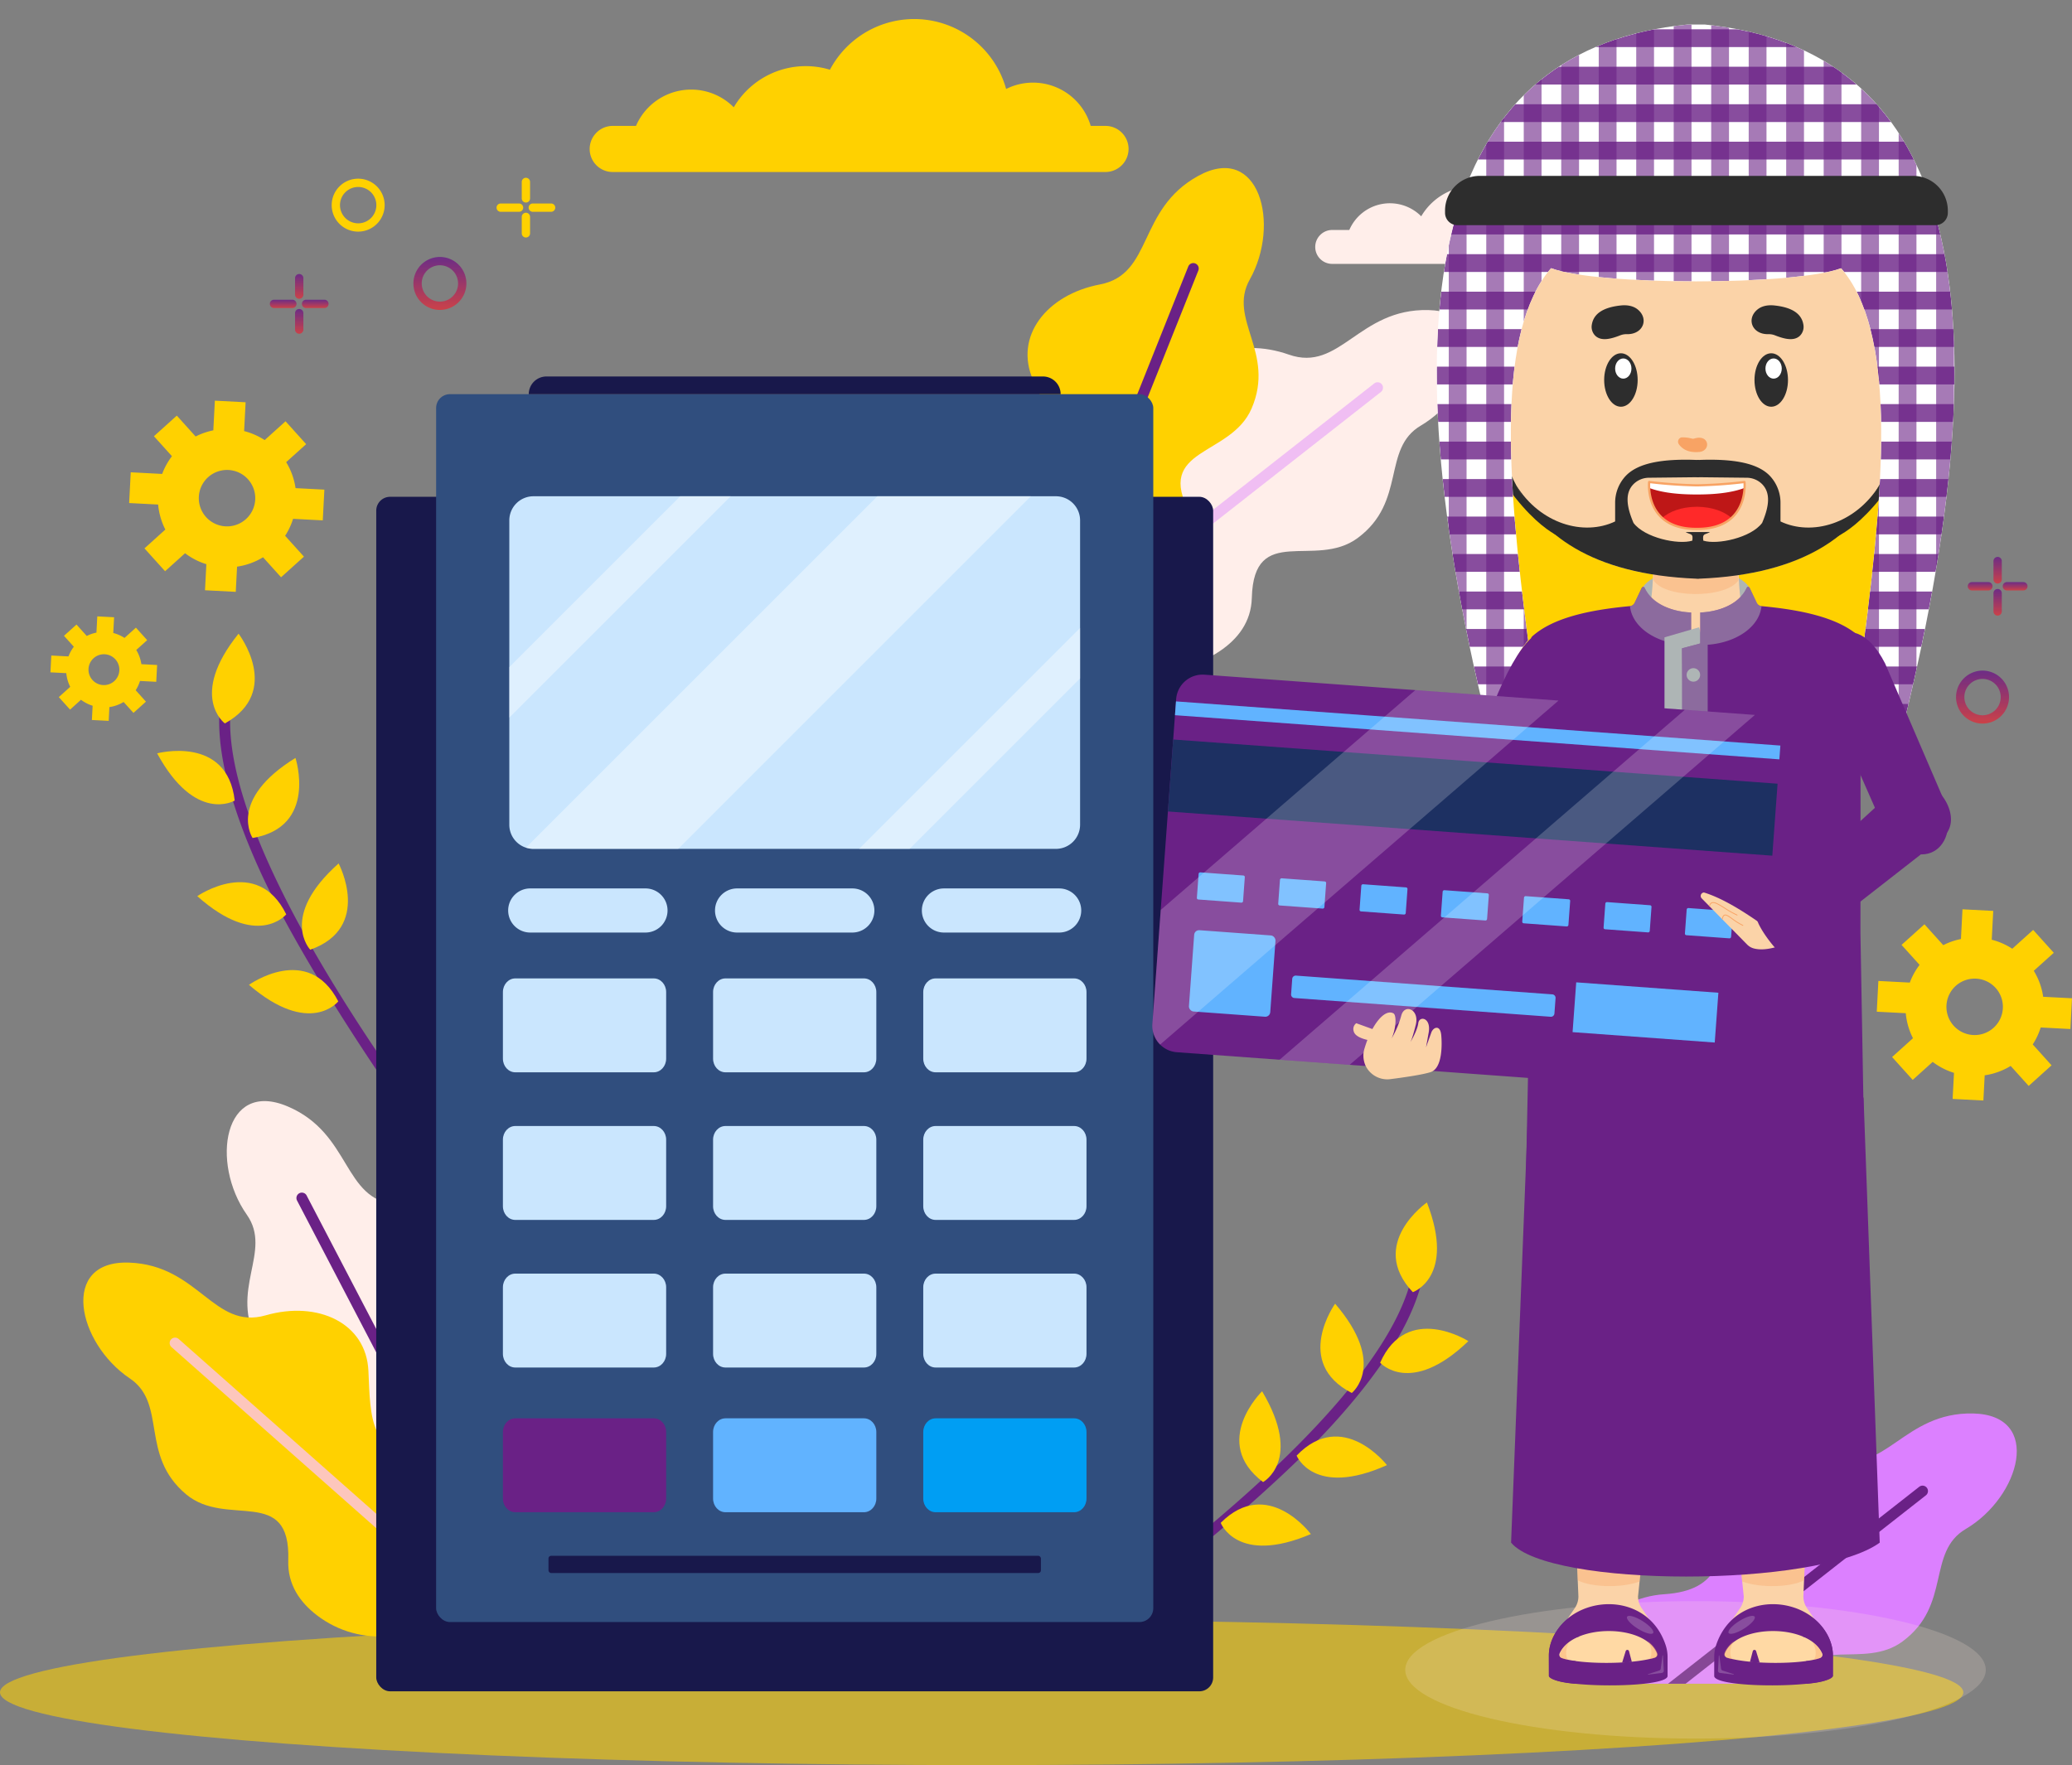 <?xml version="1.0" encoding="UTF-8"?> <svg xmlns="http://www.w3.org/2000/svg" xmlns:xlink="http://www.w3.org/1999/xlink" width="970.127" height="826.597" viewBox="0 0 970.127 826.597"><rect x="0" y="0" width="970.127" height="826.597" fill="#808080" stroke="none"/><style> .man { animation-name: man1 ; animation-fill-mode: both; animation-duration: 3s; transform-origin: left; transform-box:fill-box ; animation-iteration-count: infinite; } @keyframes man1 { 0% { transform:translateX(0px) ; } 50% { transform:translateX(-50px) ; } 100% { transform:translateX(0px) ; } } .g-1{ animation-delay: .2s; animation-name: tranfX; animation-fill-mode: both; transform-origin: center; transform-box:fill-box ; animation-duration: 2.5s; animation-iteration-count: infinite; } .g-2{ animation-delay: .2s; animation-name: tranfX; animation-fill-mode: both; transform-origin: center; transform-box:fill-box ; animation-duration: 2.5s; animation-iteration-count: infinite; } .g-3{ animation-delay: .4s; animation-name: tranfX; transform-origin: center; transform-box:fill-box ; animation-fill-mode: both; animation-duration: 2.5s; animation-iteration-count: infinite; } .g-4{ animation-delay: .6s; animation-name: tranfX; transform-origin: center; transform-box:fill-box ; animation-fill-mode: both; animation-duration: 2.5s; animation-iteration-count: infinite; } .g-5{ animation-delay: .8s; animation-name: tranfX; transform-origin: center; transform-box:fill-box ; animation-fill-mode: both; animation-duration: 2.5s; animation-iteration-count: infinite; } .g-6{ animation-delay: 1s; animation-name: tranfX; transform-origin: center; transform-box:fill-box ; animation-fill-mode: both; animation-duration: 2.5s; animation-iteration-count: infinite; } .g-7{ animation-delay: 1.2s; animation-name: tranfX; transform-origin: center; transform-box:fill-box ; animation-fill-mode: both; animation-duration: 2.5s; animation-iteration-count: infinite; } .g-8{ animation-delay: 1.4s; animation-name: tranfX; transform-origin: center; transform-box:fill-box ; animation-fill-mode: both; animation-duration: 2.5s; animation-iteration-count: infinite; } .g-9{ animation-delay: 1.6s; animation-name: tranfX; transform-origin: center; transform-box:fill-box ; animation-fill-mode: both; animation-duration: 2.5s; animation-iteration-count: infinite; } .g-10{ animation-delay: 1.8s; animation-name: tranfX; transform-origin: center; transform-box:fill-box ; animation-fill-mode: both; animation-duration: 2.5s; animation-iteration-count: infinite; } .g-11{ animation-delay: 2s; animation-name: tranfX; transform-origin: center; transform-box:fill-box ; animation-fill-mode: both; animation-duration: 2.5s; animation-iteration-count: infinite; } .g-12{ animation-delay: 2.2s; animation-name: tranfX; transform-origin: center; transform-box:fill-box ; animation-fill-mode: both; animation-duration: 2.5s; animation-iteration-count: infinite; } @keyframes tranfX { 0% { opacity:1; } 50% { opacity:.4; } 100% { opacity:1; } } .rota1 { animation-delay: .0s; animation-name: rota1; transform-origin: center; transform-box:fill-box ; animation-fill-mode: both; animation-duration: 2.5s; animation-iteration-count: infinite; animation-timing-function: linear; } @keyframes rota1 { from { transform: rotate(0deg); } to { transform: rotate(360deg); } } </style><defs><linearGradient id="linear-gradient" x1="0.5" x2="0.5" y2="1" gradientUnits="objectBoundingBox"><stop offset="0" stop-color="#6A2186" stop-opacity="0.878"></stop><stop offset="1" stop-color="#d13c44" stop-opacity="0.922"></stop></linearGradient><clipPath id="clip-path"><rect id="Rectangle_10314" data-name="Rectangle 10314" width="368.202" height="814.172" transform="translate(0 0)" fill="#6A2186"></rect></clipPath><clipPath id="clip-path-2"><rect id="Rectangle_10264" data-name="Rectangle 10264" width="474.718" height="1001.043" fill="none"></rect></clipPath><clipPath id="clip-path-3"><rect id="Rectangle_10251" data-name="Rectangle 10251" width="4.686" height="8.521" fill="none"></rect></clipPath><clipPath id="clip-path-4"><rect id="Rectangle_10252" data-name="Rectangle 10252" width="4.686" height="8.52" fill="none"></rect></clipPath><clipPath id="clip-path-5"><rect id="Rectangle_10253" data-name="Rectangle 10253" width="12.394" height="8.42" fill="none"></rect></clipPath><clipPath id="clip-path-6"><rect id="Rectangle_10254" data-name="Rectangle 10254" width="7.412" height="9.034" fill="none"></rect></clipPath><clipPath id="clip-path-7"><rect id="Rectangle_10255" data-name="Rectangle 10255" width="30.608" height="11.578" fill="none"></rect></clipPath><clipPath id="clip-path-13"><rect id="Rectangle_10261" data-name="Rectangle 10261" width="39.983" height="17.722" fill="none"></rect></clipPath><clipPath id="clip-path-14"><rect id="Rectangle_10262" data-name="Rectangle 10262" width="39.09" height="220.466" fill="none"></rect></clipPath><clipPath id="clip-path-16"><path id="Path_38566" data-name="Path 38566" d="M442.351,615.673C330.01,626.726,296.784,733.791,349.2,945.586c4.293-13.021,9.755-30.766,18.523-41.567-10.171-77.828-14.664-144.824,10.766-174.223,21.85,8.23,113.907,8.23,135.756,0,25.429,29.4,20.852,97.043,10.681,174.871,7.866,10.645,13.794,27.9,18.087,40.918,52.42-211.8,19.713-318.859-92.627-329.913Z" transform="translate(-324.951 -615.673)" fill="none"></path></clipPath><clipPath id="clip-path-17"><rect id="Rectangle_10284" data-name="Rectangle 10284" width="464.727" height="454.078" fill="none"></rect></clipPath><clipPath id="clip-path-18"><rect id="Rectangle_10312" data-name="Rectangle 10312" width="454.077" height="464.726" fill="none"></rect></clipPath></defs><g id="من_نحن_-_وسائل_الدفع" data-name="من نحن - وسائل الدفع" transform="translate(-20.908 -49.948)"><g id="Group_28866" data-name="Group 28866" transform="translate(44.521 58.867)"><g class="man"><path id="Path_38381" data-name="Path 38381" d="M405.01,121.548a10.841,10.841,0,0,1-10.781,10.8H163.468a10.778,10.778,0,0,1-7.607-18.416,10.667,10.667,0,0,1,7.607-3.174h10.907a28.13,28.13,0,0,1,45.782-8.716,39.074,39.074,0,0,1,45.021-17.594,44.664,44.664,0,0,1,82.5,9.015,28.133,28.133,0,0,1,39.6,17.295h6.949A10.821,10.821,0,0,1,405.01,121.548Z" transform="translate(99.787 -60.715)" fill="#FFD100"></path></g><path id="Path_38382" data-name="Path 38382" d="M500.4,135.036a7.969,7.969,0,0,1-7.928,7.938h-169.7a7.924,7.924,0,0,1-5.6-13.541,7.843,7.843,0,0,1,5.6-2.336h8.02a20.686,20.686,0,0,1,33.668-6.409,28.744,28.744,0,0,1,33.109-12.939,32.846,32.846,0,0,1,60.669,6.631A20.688,20.688,0,0,1,487.359,127.1h5.11A7.958,7.958,0,0,1,500.4,135.036Z" transform="translate(277.354 -28.317)" fill="#ffeeea"></path><g class="rota1"><path id="Path_38383" data-name="Path 38383" d="M479.741,273.619a32.194,32.194,0,0,0-8.286,2.877l-8.808-9.776-10.712,9.652,8.433,9.359a32,32,0,0,0-4.572,8.294l-14.716-.765-.752,14.4,13.576.7a32.25,32.25,0,0,0,3.375,11.714l-9.778,8.812,9.654,10.712,9.357-8.435a32.131,32.131,0,0,0,9.97,5.129l-.637,12.21,14.4.748.614-11.8a32.316,32.316,0,0,0,12.166-4.391l8.431,9.357,10.712-9.652-8.812-9.778a32.031,32.031,0,0,0,3.721-7.94l13.907.723.752-14.4-13.494-.7a32.281,32.281,0,0,0-4.393-12.168l9.359-8.431-9.654-10.712-9.776,8.81a32.3,32.3,0,0,0-9.619-4.222l.7-13.492-14.4-.75Zm16.237,22.91a13.217,13.217,0,1,1-18.665-.97A13.232,13.232,0,0,1,495.978,296.529Z" transform="translate(414.777 157.203)" fill="#FFD100"></path></g><g class="rota1"><path id="Path_38384" data-name="Path 38384" d="M89.182,159.919a32.265,32.265,0,0,0-8.288,2.879l-8.808-9.776-10.712,9.652,8.435,9.357a32.019,32.019,0,0,0-4.574,8.3l-14.716-.765-.75,14.4,13.574.7a32.316,32.316,0,0,0,3.375,11.714l-9.776,8.81L66.595,225.9l9.359-8.433a32.143,32.143,0,0,0,9.968,5.129l-.635,12.21,14.4.748.612-11.8a32.3,32.3,0,0,0,12.166-4.391l8.433,9.357,10.712-9.652L122.8,209.3a32.117,32.117,0,0,0,3.721-7.942l13.907.725.75-14.4-13.494-.7a32.315,32.315,0,0,0-4.391-12.166l9.357-8.431-9.652-10.712-9.776,8.808a32.409,32.409,0,0,0-9.619-4.222l.7-13.49-14.4-.752Zm16.235,22.912a13.215,13.215,0,1,1-18.665-.972A13.23,13.23,0,0,1,105.416,182.831Z" transform="translate(-12.917 32.692)" fill="#FFD100"></path></g><g class="rota1"><path id="Path_38386" data-name="Path 38386" d="M53.719,201.832a17.638,17.638,0,0,0-4.527,1.573l-4.814-5.342-5.854,5.275,4.609,5.112a17.525,17.525,0,0,0-2.5,4.534l-8.043-.417-.411,7.869,7.421.385a17.616,17.616,0,0,0,1.844,6.4L36.1,232.039l5.273,5.854,5.114-4.609a17.638,17.638,0,0,0,5.449,2.8l-.348,6.673,7.869.406.335-6.444a17.66,17.66,0,0,0,6.65-2.4l4.607,5.114,5.854-5.275-4.814-5.342a17.54,17.54,0,0,0,2.032-4.341l7.6.4L82.134,217l-7.375-.383a17.687,17.687,0,0,0-2.4-6.65l5.114-4.607L72.2,199.508l-5.342,4.814a17.656,17.656,0,0,0-5.257-2.307l.385-7.373-7.871-.411Zm8.873,12.522a7.222,7.222,0,1,1-10.2-.532A7.228,7.228,0,0,1,62.591,214.354Z" transform="translate(-32.179 85.498)" fill="#FFD100"></path></g></g><ellipse id="Ellipse_489" data-name="Ellipse 489" cx="459.622" cy="34.07" rx="459.622" ry="34.07" transform="translate(20.908 808.406)" fill="#FFD100" opacity="0.57"></ellipse><g id="Group_28907" data-name="Group 28907" transform="translate(147.26 133.198)"><g id="Group_28885" data-name="Group 28885" transform="translate(704.787 110.17)"><g id="Group_28867" data-name="Group 28867" transform="translate(84.698 120.628)"><path id="Path_38387" data-name="Path 38387" d="M459.47,189.65a12.4,12.4,0,1,1-12.4,12.4A12.416,12.416,0,0,1,459.47,189.65Zm0,20.915a8.512,8.512,0,1,0-8.512-8.512A8.521,8.521,0,0,0,459.47,210.565Z" transform="translate(-447.067 -189.65)" fill="url(#linear-gradient)"></path></g><g id="Group_28869" data-name="Group 28869" transform="translate(7.063 49.412)"><g id="Group_28868" data-name="Group 28868"><path id="Path_38388" data-name="Path 38388" d="M433.392,172.364a12.4,12.4,0,1,1-12.4,12.4A12.416,12.416,0,0,1,433.392,172.364Zm0,20.913a8.511,8.511,0,1,0-8.512-8.51A8.519,8.519,0,0,0,433.392,193.277Z" transform="translate(-420.989 -172.364)" fill="#6A2186"></path></g></g><g id="Group_28876" data-name="Group 28876"><g id="Group_28872" data-name="Group 28872" transform="translate(12.042)"><g id="Group_28870" data-name="Group 28870" transform="translate(0 15.013)"><path id="Path_38389" data-name="Path 38389" d="M425.312,155.945a1.945,1.945,0,0,1,1.944,1.946v8.579a1.945,1.945,0,0,1-3.891,0v-8.579A1.947,1.947,0,0,1,425.312,155.945Z" transform="translate(-423.366 -155.945)" fill="#61b3ff"></path></g><g id="Group_28871" data-name="Group 28871"><path id="Path_38390" data-name="Path 38390" d="M425.312,148.779a1.944,1.944,0,0,1,1.944,1.944V159.3a1.945,1.945,0,1,1-3.891,0v-8.579A1.946,1.946,0,0,1,425.312,148.779Z" transform="translate(-423.366 -148.779)" fill="#61b3ff"></path></g></g><g id="Group_28875" data-name="Group 28875" transform="translate(0 11.795)"><g id="Group_28873" data-name="Group 28873"><path id="Path_38391" data-name="Path 38391" d="M419.564,154.409h7.706a1.946,1.946,0,0,1,0,3.893h-7.706a1.946,1.946,0,1,1,0-3.893Z" transform="translate(-417.618 -154.409)" fill="#61b3ff"></path></g><g id="Group_28874" data-name="Group 28874" transform="translate(16.379)"><path id="Path_38392" data-name="Path 38392" d="M427.38,154.409h7.708a1.946,1.946,0,0,1,0,3.893H427.38a1.946,1.946,0,0,1,0-3.893Z" transform="translate(-425.436 -154.409)" fill="#61b3ff"></path></g></g></g><g id="Group_28884" data-name="Group 28884" transform="translate(90.183 67.386)"><g id="Group_28883" data-name="Group 28883"><g id="Group_28879" data-name="Group 28879" transform="translate(12.043)"><g id="Group_28877" data-name="Group 28877" transform="translate(0 15.013)"><path id="Path_38393" data-name="Path 38393" d="M457.379,171.4a1.947,1.947,0,0,1,1.946,1.946v8.579a1.946,1.946,0,0,1-3.893,0v-8.579A1.946,1.946,0,0,1,457.379,171.4Z" transform="translate(-455.433 -171.403)" fill="url(#linear-gradient)"></path></g><g id="Group_28878" data-name="Group 28878"><path id="Path_38394" data-name="Path 38394" d="M457.379,164.237a1.947,1.947,0,0,1,1.946,1.946v8.577a1.946,1.946,0,1,1-3.893,0v-8.577A1.946,1.946,0,0,1,457.379,164.237Z" transform="translate(-455.433 -164.237)" fill="url(#linear-gradient)"></path></g></g><g id="Group_28882" data-name="Group 28882" transform="translate(0 11.797)"><g id="Group_28880" data-name="Group 28880"><path id="Path_38395" data-name="Path 38395" d="M451.631,169.868h7.708a1.945,1.945,0,0,1,0,3.891h-7.708a1.945,1.945,0,1,1,0-3.891Z" transform="translate(-449.685 -169.868)" fill="url(#linear-gradient)"></path></g><g id="Group_28881" data-name="Group 28881" transform="translate(16.379)"><path id="Path_38396" data-name="Path 38396" d="M459.447,169.868h7.708a1.945,1.945,0,0,1,0,3.891h-7.708a1.945,1.945,0,0,1,0-3.891Z" transform="translate(-457.503 -169.868)" fill="url(#linear-gradient)"></path></g></g></g></g></g><g id="Group_28906" data-name="Group 28906"><g id="Group_28887" data-name="Group 28887" transform="translate(28.944 0.415)"><g id="Group_28886" data-name="Group 28886"><path id="Path_38397" data-name="Path 38397" d="M107.435,121.2a12.4,12.4,0,1,1,12.4-12.4A12.415,12.415,0,0,1,107.435,121.2Zm0-3.891a8.511,8.511,0,1,0-8.512-8.51A8.519,8.519,0,0,0,107.435,117.305Z" transform="translate(-95.032 -96.392)" fill="#FFD100"></path></g></g><g id="Group_28889" data-name="Group 28889" transform="translate(67.208 37.085)"><g id="Group_28888" data-name="Group 28888"><path id="Path_38398" data-name="Path 38398" d="M125.7,138.7a12.4,12.4,0,1,1,12.4-12.4A12.418,12.418,0,0,1,125.7,138.7Zm0-3.891a8.511,8.511,0,1,0-8.512-8.512A8.521,8.521,0,0,0,125.7,134.808Z" transform="translate(-113.296 -113.895)" fill="url(#linear-gradient)"></path></g></g><g id="Group_28896" data-name="Group 28896" transform="translate(106.143)"><g id="Group_28892" data-name="Group 28892" transform="translate(0 12.043)"><g id="Group_28890" data-name="Group 28890"><path id="Path_38399" data-name="Path 38399" d="M144.352,103.888a1.946,1.946,0,0,0-1.946-1.946h-8.579a1.946,1.946,0,1,0,0,3.893h8.579A1.947,1.947,0,0,0,144.352,103.888Z" transform="translate(-131.88 -101.942)" fill="#FFD100"></path></g><g id="Group_28891" data-name="Group 28891" transform="translate(15.015)"><path id="Path_38400" data-name="Path 38400" d="M151.517,103.888a1.947,1.947,0,0,0-1.946-1.946h-8.579a1.946,1.946,0,0,0,0,3.893h8.579A1.947,1.947,0,0,0,151.517,103.888Z" transform="translate(-139.047 -101.942)" fill="#FFD100"></path></g></g><g id="Group_28895" data-name="Group 28895" transform="translate(11.797)"><g id="Group_28893" data-name="Group 28893" transform="translate(0 16.379)"><path id="Path_38401" data-name="Path 38401" d="M141.4,113.664v-7.708a1.945,1.945,0,0,0-3.891,0v7.708a1.945,1.945,0,0,0,3.891,0Z" transform="translate(-137.511 -104.012)" fill="#FFD100"></path></g><g id="Group_28894" data-name="Group 28894"><path id="Path_38402" data-name="Path 38402" d="M141.4,105.846V98.14a1.945,1.945,0,1,0-3.891,0v7.706a1.945,1.945,0,1,0,3.891,0Z" transform="translate(-137.511 -96.194)" fill="#FFD100"></path></g></g></g><g id="Group_28905" data-name="Group 28905" transform="translate(0 45.067)"><g id="Group_28904" data-name="Group 28904"><g id="Group_28900" data-name="Group 28900" transform="translate(0 12.043)"><g id="Group_28897" data-name="Group 28897"><path id="Path_38403" data-name="Path 38403" d="M93.689,125.4a1.947,1.947,0,0,0-1.946-1.946H83.163a1.945,1.945,0,1,0,0,3.891h8.579A1.945,1.945,0,0,0,93.689,125.4Z" transform="translate(-81.217 -123.453)" fill="url(#linear-gradient)"></path></g><g id="Group_28899" data-name="Group 28899" transform="translate(15.015)"><g id="Group_28898" data-name="Group 28898"><path id="Path_38404" data-name="Path 38404" d="M100.854,125.4a1.947,1.947,0,0,0-1.946-1.946H90.328a1.945,1.945,0,0,0,0,3.891h8.579A1.945,1.945,0,0,0,100.854,125.4Z" transform="translate(-88.384 -123.453)" fill="url(#linear-gradient)"></path></g></g></g><g id="Group_28903" data-name="Group 28903" transform="translate(11.797)"><g id="Group_28901" data-name="Group 28901" transform="translate(0 16.379)"><path id="Path_38405" data-name="Path 38405" d="M90.739,135.175v-7.708a1.945,1.945,0,0,0-3.891,0v7.708a1.945,1.945,0,0,0,3.891,0Z" transform="translate(-86.848 -125.523)" fill="url(#linear-gradient)"></path></g><g id="Group_28902" data-name="Group 28902"><path id="Path_38406" data-name="Path 38406" d="M90.739,127.357v-7.706a1.945,1.945,0,1,0-3.891,0v7.706a1.945,1.945,0,1,0,3.891,0Z" transform="translate(-86.848 -117.705)" fill="url(#linear-gradient)"></path></g></g></g></g></g></g><g id="Group_28929" data-name="Group 28929" transform="translate(59.922 128.657)"><g id="Group_28910" data-name="Group 28910" transform="translate(487.811 484.394)"><g id="Group_28909" data-name="Group 28909" transform="translate(0 23.78)"><g id="Group_28908" data-name="Group 28908"><path id="Path_38407" data-name="Path 38407" d="M277.815,497.9c35.365-27.372,70.692-58.055,91.7-81.126,27.439-30.142,42.031-56.207,43.37-77.47a2.557,2.557,0,1,0-5.1-.321c-2.342,37.169-49.14,91.306-135.411,156.691Z" transform="translate(-272.366 -336.583)" fill="#6A2186"></path></g></g><path id="Path_38408" data-name="Path 38408" d="M329.341,369.372s14.211,15.969,41.309-10.115C370.65,359.257,341.964,340.982,329.341,369.372Z" transform="translate(-209.974 -294.312)" fill="#FFD100"></path><path id="Path_38409" data-name="Path 38409" d="M330.684,389.675s16.736-13.3-7.8-41.809C322.884,347.866,303.042,375.492,330.684,389.675Z" transform="translate(-224.594 -300.446)" fill="#FFD100"></path><path id="Path_38410" data-name="Path 38410" d="M340.847,367.249s20.211-6.96,6.585-42.017C347.431,325.232,319.514,344.662,340.847,367.249Z" transform="translate(-206.168 -325.232)" fill="#FFD100"></path><path id="Path_38411" data-name="Path 38411" d="M310.676,386.494s7.974,19.834,42.3,4.454C352.974,390.948,332.159,364.049,310.676,386.494Z" transform="translate(-230.413 -267.933)" fill="#FFD100"></path><path id="Path_38412" data-name="Path 38412" d="M308.995,409.964s18.782-10.207-.453-42.528C308.542,367.436,284.223,391.213,308.995,409.964Z" transform="translate(-244.441 -279.015)" fill="#FFD100"></path><path id="Path_38413" data-name="Path 38413" d="M293.715,401.343s7.6,19.981,42.205,5.256C335.92,406.6,315.621,379.309,293.715,401.343Z" transform="translate(-248.987 -251.295)" fill="#FFD100"></path></g><g id="Group_28912" data-name="Group 28912" transform="translate(34.555 218.038)"><g id="Group_28911" data-name="Group 28911" transform="translate(29.055 23.546)"><path id="Path_38414" data-name="Path 38414" d="M152.508,403.268c-25.443-36.777-49.848-76.7-62.9-105.039-17.05-37.022-23.086-66.278-17.936-86.952a2.557,2.557,0,1,1,4.963,1.236c-9,36.14,19.256,101.886,81.74,190.279Z" transform="translate(-69.891 -209.337)" fill="#6A2186"></path></g><path id="Path_38415" data-name="Path 38415" d="M92.345,247.57S73.974,258.5,56.023,225.448C56.023,225.448,88.889,216.695,92.345,247.57Z" transform="translate(-56.023 -169.402)" fill="#FFD100"></path><path id="Path_38416" data-name="Path 38416" d="M78.5,263.37s-11.934-17.735,20.069-37.5C98.564,225.872,109.132,258.2,78.5,263.37Z" transform="translate(-33.799 -167.683)" fill="#FFD100"></path><path id="Path_38417" data-name="Path 38417" d="M74.312,240.142S57.147,227.4,80.729,198.1C80.729,198.1,101.47,225.053,74.312,240.142Z" transform="translate(-42.601 -198.098)" fill="#FFD100"></path><path id="Path_38418" data-name="Path 38418" d="M106.657,268.717s-13.593,16.5-41.665-8.531C64.992,260.186,92.959,240.832,106.657,268.717Z" transform="translate(-46.201 -137.268)" fill="#FFD100"></path><path id="Path_38419" data-name="Path 38419" d="M92.283,289.863s-14.823-15.405,13.281-40.406C105.563,249.457,121.562,279.471,92.283,289.863Z" transform="translate(-20.593 -141.856)" fill="#FFD100"></path><path id="Path_38420" data-name="Path 38420" d="M118.367,287.955s-13.279,16.754-41.822-7.741C76.545,280.214,104.144,260.334,118.367,287.955Z" transform="translate(-33.55 -115.754)" fill="#FFD100"></path></g><g id="Group_28917" data-name="Group 28917" transform="translate(419.292)"><g id="Group_28914" data-name="Group 28914" transform="translate(26.923 66.477)"><path id="Path_38421" data-name="Path 38421" d="M436.016,125.77c-32.643-.75-41.315,29.3-65.291,20.861s-47.229.836-49.538,23.149-2.755,38.872-29.882,40.64-48.952,28.265-33.842,46.414c3.757,4.523,7.836,9.409,11.839,14.194l3.256,3.893c.247.3.495.6.744.893,16.1,19.252,44.248,23.691,65.077,9.688,8.433-5.669,14.728-13.675,15.018-24.961.924-35.342,29.637-13.233,49.576-28.032,22.973-17.044,11.192-41.822,29.57-52.649C458.1,164.8,468.659,126.522,436.016,125.77Z" transform="translate(-252.512 -125.756)" fill="#ffeeea"></path><g id="Group_28913" data-name="Group 28913" transform="translate(16.789 33.83)" opacity="0.43"><path id="Path_38422" data-name="Path 38422" d="M401.938,142.445l-141.412,110.9,3.256,3.893,141.284-110.8a2.536,2.536,0,1,0-3.128-3.993Z" transform="translate(-260.526 -141.904)" fill="#dc80ff"></path></g></g><g id="Group_28916" data-name="Group 28916"><path id="Path_38423" data-name="Path 38423" d="M342.345,97.7c-28.606,15.74-21.018,46.079-45.989,50.822s-40.425,24.437-31.219,44.893,17.136,35-5.437,50.148-28.141,49.023-5.96,57.133c5.521,2.024,11.5,4.2,17.366,6.331,1.6.58,3.2,1.161,4.77,1.731.362.134.727.27,1.09.4,23.595,8.565,50.163-1.728,61.145-24.3,4.446-9.137,5.87-19.22.455-29.128-16.947-31.026,18.986-26.325,28.8-49.136,11.309-26.272-11.32-41.786-.861-60.378C381.041,120.354,370.953,81.956,342.345,97.7Z" transform="translate(-239.662 -94.026)" fill="#FFD100"></path><g id="Group_28915" data-name="Group 28915" transform="translate(31.444 44.491)"><path id="Path_38424" data-name="Path 38424" d="M321.279,116.858,254.67,283.771c1.6.58,3.2,1.161,4.77,1.731l66.548-166.76a2.536,2.536,0,1,0-4.71-1.883Z" transform="translate(-254.67 -115.262)" fill="#6A2186"></path></g></g></g><g id="Group_28922" data-name="Group 28922" transform="translate(0 436.931)"><g id="Group_28919" data-name="Group 28919" transform="translate(67.156)"><path id="Path_38425" data-name="Path 38425" d="M100.1,305.072c30.05,12.774,25.562,43.722,50.885,45.922s42.685,20.232,35.589,41.512-13.515,36.551,10.471,49.345,32.945,45.93,11.7,56.238c-5.288,2.571-11.018,5.342-16.637,8.051l-4.571,2.2c-.35.17-.7.341-1.045.5-22.608,10.9-50.079,3.344-63.286-18-5.345-8.64-7.779-18.529-3.392-28.931,13.729-32.581-21.544-24.276-33.609-45.979-13.9-25,7.046-42.717-5.236-60.158C63.887,331.52,70.047,292.3,100.1,305.072Z" transform="translate(-71.584 -302.577)" fill="#ffeeea"></path><g id="Group_28918" data-name="Group 28918" transform="translate(32.618 42.864)"><path id="Path_38426" data-name="Path 38426" d="M91.937,324.4l83.118,159.337-4.571,2.2L87.441,326.748a2.536,2.536,0,1,1,4.5-2.349Z" transform="translate(-87.152 -323.036)" fill="#6A2186"></path></g></g><g id="Group_28921" data-name="Group 28921" transform="translate(0 75.612)"><path id="Path_38427" data-name="Path 38427" d="M60.986,338.694c32.631,1.184,39.509,31.69,63.942,24.688s47.1,3.631,48.082,26.042.448,38.966,27.423,42.337,47.194,31.112,31.037,48.336c-4.02,4.293-8.38,8.929-12.661,13.469-1.169,1.238-2.334,2.476-3.48,3.694-.264.283-.528.566-.794.844-17.215,18.267-45.574,21.032-65.538,5.82-8.081-6.16-13.892-14.523-13.513-25.807,1.169-35.334-28.8-14.963-47.831-30.917-21.923-18.372-8.695-42.411-26.4-54.307C36.626,376.342,28.355,337.512,60.986,338.694Z" transform="translate(-39.53 -338.667)" fill="#FFD100"></path><g id="Group_28920" data-name="Group 28920" transform="translate(40.464 35.184)"><path id="Path_38428" data-name="Path 38428" d="M63.06,356.1l134.6,119.078c-1.169,1.238-2.334,2.476-3.48,3.694L59.7,359.9a2.536,2.536,0,1,1,3.358-3.8Z" transform="translate(-58.844 -355.461)" fill="#fdc6bc"></path></g></g></g><g id="Group_28928" data-name="Group 28928" transform="translate(701.35 583.208)"><g id="Group_28925" data-name="Group 28925" transform="translate(0 0)"><path id="Path_38429" data-name="Path 38429" d="M476.073,498.968c5.127-23.44,30.532-6.354,48.675-19.819,22.97-17.043,11.19-41.822,29.57-52.649,25.56-15.064,36.117-53.337,3.472-54.089s-41.313,29.3-65.291,20.861-47.229.836-49.538,23.149-2.755,38.872-29.882,40.64c-24.95,1.622-45.417,24.175-36.775,41.908Z" transform="translate(-374.29 -372.396)" fill="#dc80ff"></path><g id="Group_28924" data-name="Group 28924" transform="translate(40.632 33.83)"><g id="Group_28923" data-name="Group 28923"><path id="Path_38430" data-name="Path 38430" d="M401.905,481.285,514.38,393.078a2.537,2.537,0,1,0-3.13-3.993l-117.566,92.2Z" transform="translate(-393.684 -388.544)" fill="#6A2186"></path></g></g></g></g></g><g id="Group_28939" data-name="Group 28939" transform="translate(197.069 226.251)"><rect id="Rectangle_10237" data-name="Rectangle 10237" width="391.848" height="559.391" rx="6.484" transform="translate(0 56.345)" fill="#18184b"></rect><g id="Group_28930" data-name="Group 28930" transform="translate(28.035 8.28)"><rect id="Rectangle_10238" data-name="Rectangle 10238" width="335.777" height="575.022" rx="6.484" fill="#304e7e"></rect></g><path id="Path_38433" data-name="Path 38433" d="M139.074,148.889H388.108a8.28,8.28,0,0,0-8.28-8.28H147.354A8.281,8.281,0,0,0,139.074,148.889Z" transform="translate(-67.668 -140.609)" fill="#18184b"></path><rect id="Rectangle_10239" data-name="Rectangle 10239" width="230.562" height="8.063" rx="1.219" transform="translate(80.642 552.277)" fill="#18184b"></rect><g id="Group_28938" data-name="Group 28938" transform="translate(59.305 56.092)"><g id="Group_28931" data-name="Group 28931" transform="translate(2.998)"><path id="Path_38434" data-name="Path 38434" d="M401.971,178.685V321.2a11.31,11.31,0,0,1-11.311,11.309H146.038A11.291,11.291,0,0,1,134.729,321.2V178.685a11.309,11.309,0,0,1,11.309-11.3H390.66A11.309,11.309,0,0,1,401.971,178.685Z" transform="translate(-134.729 -167.382)" fill="#cae6fe"></path><path id="Path_38435" data-name="Path 38435" d="M374.866,167.382,209.742,332.514H141.974a11.25,11.25,0,0,1-3.534-.561L303,167.382Z" transform="translate(-130.665 -167.382)" fill="#fff" opacity="0.4"></path><path id="Path_38436" data-name="Path 38436" d="M238.388,167.382,134.729,271.034v-23.64l80.012-80.011Z" transform="translate(-134.729 -167.382)" fill="#fff" opacity="0.4"></path><path id="Path_38437" data-name="Path 38437" d="M316.362,196.82v23.64l-79.816,79.817H212.9Z" transform="translate(-49.12 -135.145)" fill="#fff" opacity="0.4"></path></g><g id="Group_28932" data-name="Group 28932" transform="translate(2.466 183.655)"><path id="Path_38438" data-name="Path 38438" d="M198.765,275.7H144.8a10.326,10.326,0,0,1-10.327-10.327h0A10.327,10.327,0,0,1,144.8,255.042h53.963a10.327,10.327,0,0,1,10.327,10.327h0A10.326,10.326,0,0,1,198.765,275.7Z" transform="translate(-134.475 -255.042)" fill="#cae6fe"></path><path id="Path_38439" data-name="Path 38439" d="M244.99,275.7H191.027A10.326,10.326,0,0,1,180.7,265.369h0a10.327,10.327,0,0,1,10.327-10.327H244.99a10.327,10.327,0,0,1,10.327,10.327h0A10.326,10.326,0,0,1,244.99,275.7Z" transform="translate(-83.855 -255.042)" fill="#cae6fe"></path><path id="Path_38440" data-name="Path 38440" d="M291.215,275.7H237.252a10.325,10.325,0,0,1-10.327-10.327h0a10.326,10.326,0,0,1,10.327-10.327h53.963a10.327,10.327,0,0,1,10.327,10.327h0A10.326,10.326,0,0,1,291.215,275.7Z" transform="translate(-33.235 -255.042)" fill="#cae6fe"></path></g><g id="Group_28937" data-name="Group 28937" transform="translate(0 225.789)"><g id="Group_28933" data-name="Group 28933"><g class="g-1"><path id="Path_38441" data-name="Path 38441" d="M203.938,319.129H139.089c-3.2,0-5.791-2.866-5.791-6.4V281.556c0-3.537,2.592-6.4,5.791-6.4h64.849c3.2,0,5.793,2.866,5.793,6.4v31.171C209.731,316.263,207.137,319.129,203.938,319.129Z" transform="translate(-133.298 -275.153)" fill="#cae6fe"></path></g><g class="g-2"><path id="Path_38442" data-name="Path 38442" d="M250.908,319.129H186.059c-3.2,0-5.793-2.866-5.793-6.4V281.556c0-3.537,2.594-6.4,5.793-6.4h64.849c3.2,0,5.791,2.866,5.791,6.4v31.171C256.7,316.263,254.107,319.129,250.908,319.129Z" transform="translate(-81.864 -275.153)" fill="#cae6fe"></path></g><g class="g-3"><path id="Path_38443" data-name="Path 38443" d="M297.875,319.129H233.026c-3.2,0-5.791-2.866-5.791-6.4V281.556c0-3.537,2.592-6.4,5.791-6.4h64.849c3.2,0,5.793,2.866,5.793,6.4v31.171C303.668,316.263,301.074,319.129,297.875,319.129Z" transform="translate(-30.429 -275.153)" fill="#cae6fe"></path></g></g><g id="Group_28934" data-name="Group 28934" transform="translate(0 69.123)"><g class="g-4"><path id="Path_38444" data-name="Path 38444" d="M203.938,352.122H139.089c-3.2,0-5.791-2.866-5.791-6.4V314.549c0-3.536,2.592-6.4,5.791-6.4h64.849c3.2,0,5.793,2.866,5.793,6.4v31.171C209.731,349.256,207.137,352.122,203.938,352.122Z" transform="translate(-133.298 -308.146)" fill="#cae6fe"></path></g><g class="g-5"><path id="Path_38445" data-name="Path 38445" d="M250.908,352.122H186.059c-3.2,0-5.793-2.866-5.793-6.4V314.549c0-3.536,2.594-6.4,5.793-6.4h64.849c3.2,0,5.791,2.866,5.791,6.4v31.171C256.7,349.256,254.107,352.122,250.908,352.122Z" transform="translate(-81.864 -308.146)" fill="#cae6fe"></path></g><g class="g-6"><path id="Path_38446" data-name="Path 38446" d="M297.875,352.122H233.026c-3.2,0-5.791-2.866-5.791-6.4V314.549c0-3.536,2.592-6.4,5.791-6.4h64.849c3.2,0,5.793,2.866,5.793,6.4v31.171C303.668,349.256,301.074,352.122,297.875,352.122Z" transform="translate(-30.429 -308.146)" fill="#cae6fe"></path></g></g><g id="Group_28935" data-name="Group 28935" transform="translate(0 138.246)"><g class="g-7"><path id="Path_38447" data-name="Path 38447" d="M203.938,385.115H139.089c-3.2,0-5.791-2.866-5.791-6.4V347.542c0-3.537,2.592-6.4,5.791-6.4h64.849c3.2,0,5.793,2.866,5.793,6.4v31.173C209.731,382.249,207.137,385.115,203.938,385.115Z" transform="translate(-133.298 -341.139)" fill="#cae6fe"></path></g><g class="g-8"><path id="Path_38448" data-name="Path 38448" d="M250.908,385.115H186.059c-3.2,0-5.793-2.866-5.793-6.4V347.542c0-3.537,2.594-6.4,5.793-6.4h64.849c3.2,0,5.791,2.866,5.791,6.4v31.173C256.7,382.249,254.107,385.115,250.908,385.115Z" transform="translate(-81.864 -341.139)" fill="#cae6fe"></path></g><g class="g-9"><path id="Path_38449" data-name="Path 38449" d="M297.875,385.115H233.026c-3.2,0-5.791-2.866-5.791-6.4V347.542c0-3.537,2.592-6.4,5.791-6.4h64.849c3.2,0,5.793,2.866,5.793,6.4v31.173C303.668,382.249,301.074,385.115,297.875,385.115Z" transform="translate(-30.429 -341.139)" fill="#cae6fe"></path></g></g><g id="Group_28936" data-name="Group 28936" transform="translate(0 206.013)"><g class="g-10"><path id="Path_38450" data-name="Path 38450" d="M203.938,417.461H139.089c-3.2,0-5.791-2.866-5.791-6.4V379.888c0-3.536,2.592-6.4,5.791-6.4h64.849c3.2,0,5.793,2.866,5.793,6.4V411.06C209.731,414.595,207.137,417.461,203.938,417.461Z" transform="translate(-133.298 -373.485)" fill="#6A2186"></path></g><g class="g-11"><path id="Path_38451" data-name="Path 38451" d="M250.908,417.461H186.059c-3.2,0-5.793-2.866-5.793-6.4V379.888c0-3.536,2.594-6.4,5.793-6.4h64.849c3.2,0,5.791,2.866,5.791,6.4V411.06C256.7,414.595,254.107,417.461,250.908,417.461Z" transform="translate(-81.864 -373.485)" fill="#61b3ff"></path></g><g class="g-12"><path id="Path_38452" data-name="Path 38452" d="M297.875,417.461H233.026c-3.2,0-5.791-2.866-5.791-6.4V379.888c0-3.536,2.592-6.4,5.791-6.4h64.849c3.2,0,5.793,2.866,5.793,6.4V411.06C303.668,414.595,301.074,417.461,297.875,417.461Z" transform="translate(-30.429 -373.485)" fill="#009ef3"></path></g></g></g></g></g><g class="man"><g id="Group_28993" data-name="Group 28993" transform="translate(560.431 49.948)"><g id="Group_28992" data-name="Group 28992" transform="translate(0)"><g id="Group_28987" data-name="Group 28987"><g id="Group_29046" data-name="Group 29046" transform="translate(28.486 0)" clip-path="url(#clip-path)"><g id="Group_29035" data-name="Group 29035" transform="translate(0 -186.871)"><g id="Group_29034" data-name="Group 29034" clip-path="url(#clip-path-2)"><path id="Path_38507" data-name="Path 38507" d="M481.773,677.072,379.589,816.085,397.778,980.6h84Z" transform="translate(-257.298 -458.943)" fill="#FFD100"></path><path id="Path_38508" data-name="Path 38508" d="M699.452,677.072,801.636,816.085,783.447,980.6H699.452Z" transform="translate(-474.112 -458.943)" fill="#FFD100"></path><path id="Path_38509" data-name="Path 38509" d="M550.989,2939.628c0,17.773-60.847,32.18-135.906,32.18s-135.906-14.407-135.906-32.18,60.847-32.179,135.906-32.179,135.906,14.407,135.906,32.179" transform="translate(-189.235 -1970.766)" fill="#ffe8d9" opacity="0.19"></path><path id="Path_38510" data-name="Path 38510" d="M545.494,2699.288l9.252-89.322-41.244-6.307,4.072,95.629a9.794,9.794,0,0,1-1.7,5.518l-4.6,6.739h40.516l-4.6-6.739a9.8,9.8,0,0,1-1.7-5.518" transform="translate(-346.56 -1764.848)" fill="#fbd3a8"></path><path id="Path_38511" data-name="Path 38511" d="M487.9,2935.919v9.676c2.152,5.616,54.739,5.825,55.578,0v-8.948a17.611,17.611,0,0,0-.859-5.483c-9.153-27.934-48.12-23.59-54.2.469a17.484,17.484,0,0,0-.519,4.286" transform="translate(-330.715 -1973.756)" fill="#6A2186"></path><path id="Path_38512" data-name="Path 38512" d="M503.229,2961.365c6.211-13.892,39.831-13.924,45.53-.1a1.59,1.59,0,0,1-1.016,2.132c-11.132,3.327-35.224,3.139-43.623.117a1.587,1.587,0,0,1-.89-2.154" transform="translate(-341.008 -2000.234)" fill="#ffd9a4"></path><path id="Path_38513" data-name="Path 38513" d="M594.357,2984.273l1.682-5.442a.809.809,0,0,1,1.53.011l1.351,5.142Z" transform="translate(-402.875 -2018.785)" fill="#6A2186"></path><path id="Path_38514" data-name="Path 38514" d="M500.469,2952.061c-2.2,2.789-2.939,8.247,0,10.646-5.3-.411-10.065-1.2-12.532-3.553l-.037-9.676c0-8.9,6.062-15.1,9.5-17.614a6.551,6.551,0,0,0,4.645,8.738c-4.475,1.04-7.557,3.893-9.551,8.161-.055,2.561,3.55,3.151,7.977,3.3" transform="translate(-330.715 -1987.315)" fill="#6A2186"></path><g id="Group_28997" data-name="Group 28997" transform="translate(162.256 955.625)" opacity="0.35"><g id="Group_28996" data-name="Group 28996" transform="translate(0)"><g id="Group_28995" data-name="Group 28995" clip-path="url(#clip-path-3)"><path id="Path_38515" data-name="Path 38515" d="M508.327,2966.246c-2.121,2.818-2.16,7.384-.684,8.52-2.049-.274-3.679-.77-4-1.964.27-2.369,2.456-4.78,4.686-6.556" transform="translate(-503.641 -2966.246)" fill="#f8a364"></path></g></g></g><g id="Group_29000" data-name="Group 29000" transform="translate(203.5 955.31)" opacity="0.35"><g id="Group_28999" data-name="Group 28999" transform="translate(0)"><g id="Group_28998" data-name="Group 28998" clip-path="url(#clip-path-4)"><path id="Path_38516" data-name="Path 38516" d="M631.661,2965.27c2.121,2.817,2.16,7.383.684,8.52,2.049-.273,3.679-.771,4-1.964-.27-2.368-2.456-4.781-4.686-6.556" transform="translate(-631.661 -2965.27)" fill="#f8a364"></path></g></g></g><g id="Group_29003" data-name="Group 29003" transform="translate(193.72 943.569)" opacity="0.2"><g id="Group_29002" data-name="Group 29002"><g id="Group_29001" data-name="Group 29001" clip-path="url(#clip-path-5)"><path id="Path_38517" data-name="Path 38517" d="M608.612,2931.252c3.367,2.107,5.6,4.612,4.981,5.6s-3.843.072-7.209-2.035-5.6-4.611-4.981-5.594,3.843-.073,7.209,2.033" transform="translate(-601.301 -2928.823)" fill="#fff"></path></g></g></g><g id="Group_29006" data-name="Group 29006" transform="translate(203.593 962.063)" opacity="0.2"><g id="Group_29005" data-name="Group 29005" transform="translate(0)"><g id="Group_29004" data-name="Group 29004" clip-path="url(#clip-path-6)"><path id="Path_38518" data-name="Path 38518" d="M638.733,2986.328a.113.113,0,0,1,.224.009l.4,7.092a1.04,1.04,0,0,1-.946,1.036l-6.328.8a.123.123,0,0,1-.053-.239l5.135-1.654a1.04,1.04,0,0,0,.74-.8Z" transform="translate(-631.95 -2986.23)" fill="#fff"></path></g></g></g><g id="Group_29009" data-name="Group 29009" transform="translate(170.317 918.073)" opacity="0.35"><g id="Group_29008" data-name="Group 29008" transform="translate(0)"><g id="Group_29007" data-name="Group 29007" clip-path="url(#clip-path-7)"><path id="Path_38519" data-name="Path 38519" d="M558,2859.1c-8.761,3.265-23.083,2.626-28.961-.576l-.377-8.843,30.608.412Z" transform="translate(-528.662 -2849.683)" fill="#f8a364"></path></g></g></g><path id="Path_38520" data-name="Path 38520" d="M751.654,2699.288l-9.252-89.322,41.244-6.307-4.072,95.629a9.8,9.8,0,0,0,1.7,5.518l4.6,6.739H745.356l4.6-6.739a9.8,9.8,0,0,0,1.7-5.518" transform="translate(-503.225 -1764.848)" fill="#fbd3a8"></path><path id="Path_38521" data-name="Path 38521" d="M783.772,2935.919v9.676c-2.152,5.616-54.738,5.825-55.578,0v-8.948a17.616,17.616,0,0,1,.858-5.483c9.153-27.934,48.121-23.59,54.2.469a17.5,17.5,0,0,1,.519,4.286" transform="translate(-493.594 -1973.756)" fill="#6A2186"></path><path id="Path_38522" data-name="Path 38522" d="M789.031,2961.365c-6.211-13.892-39.831-13.924-45.53-.1a1.59,1.59,0,0,0,1.016,2.132c11.131,3.327,35.224,3.139,43.623.117a1.587,1.587,0,0,0,.89-2.154" transform="translate(-503.888 -2000.234)" fill="#ffd9a4"></path><path id="Path_38523" data-name="Path 38523" d="M784.65,2984.273l-1.682-5.442a.809.809,0,0,0-1.53.011l-1.351,5.142Z" transform="translate(-528.769 -2018.785)" fill="#6A2186"></path><path id="Path_38524" data-name="Path 38524" d="M858.381,2952.061c2.2,2.789,2.939,8.247,0,10.646,5.3-.411,10.065-1.2,12.532-3.553l.038-9.676c0-8.9-6.062-15.1-9.5-17.614a6.551,6.551,0,0,1-4.645,8.738c4.475,1.04,7.557,3.893,9.552,8.161.055,2.561-3.55,3.151-7.977,3.3" transform="translate(-580.772 -1987.315)" fill="#6A2186"></path><g id="Group_29012" data-name="Group 29012" transform="translate(280.421 955.625)" opacity="0.35"><g id="Group_29011" data-name="Group 29011" transform="translate(0)"><g id="Group_29010" data-name="Group 29010" clip-path="url(#clip-path-3)"><path id="Path_38525" data-name="Path 38525" d="M870.422,2966.246c2.121,2.818,2.161,7.384.684,8.52,2.049-.274,3.679-.77,4-1.964-.27-2.369-2.456-4.78-4.686-6.556" transform="translate(-870.422 -2966.246)" fill="#f8a364"></path></g></g></g><g id="Group_29015" data-name="Group 29015" transform="translate(239.177 955.31)" opacity="0.35"><g id="Group_29014" data-name="Group 29014" transform="translate(0)"><g id="Group_29013" data-name="Group 29013" clip-path="url(#clip-path-4)"><path id="Path_38526" data-name="Path 38526" d="M747.088,2965.27c-2.121,2.817-2.16,7.383-.684,8.52-2.048-.273-3.679-.771-4-1.964.27-2.368,2.456-4.781,4.686-6.556" transform="translate(-742.402 -2965.27)" fill="#f8a364"></path></g></g></g><g id="Group_29018" data-name="Group 29018" transform="translate(241.25 943.569)" opacity="0.2"><g id="Group_29017" data-name="Group 29017" transform="translate(0)"><g id="Group_29016" data-name="Group 29016" clip-path="url(#clip-path-5)"><path id="Path_38527" data-name="Path 38527" d="M753.918,2931.252c-3.366,2.107-5.6,4.612-4.981,5.6s3.843.072,7.209-2.035,5.6-4.611,4.981-5.594-3.843-.073-7.209,2.033" transform="translate(-748.835 -2928.823)" fill="#fff"></path></g></g></g><g id="Group_29021" data-name="Group 29021" transform="translate(236.358 962.063)" opacity="0.2"><g id="Group_29020" data-name="Group 29020" transform="translate(0)"><g id="Group_29019" data-name="Group 29019" clip-path="url(#clip-path-6)"><path id="Path_38528" data-name="Path 38528" d="M734.28,2986.328a.113.113,0,0,0-.224.009l-.4,7.092a1.04,1.04,0,0,0,.945,1.036l6.328.8a.123.123,0,0,0,.053-.239l-5.135-1.654a1.039,1.039,0,0,1-.74-.8Z" transform="translate(-733.651 -2986.23)" fill="#fff"></path></g></g></g><g id="Group_29024" data-name="Group 29024" transform="translate(246.438 918.073)" opacity="0.35"><g id="Group_29023" data-name="Group 29023" transform="translate(0)"><g id="Group_29022" data-name="Group 29022" clip-path="url(#clip-path-7)"><path id="Path_38529" data-name="Path 38529" d="M766.211,2859.1c8.761,3.265,23.083,2.626,28.961-.576l.377-8.843-30.608.412Z" transform="translate(-764.94 -2849.683)" fill="#f8a364"></path></g></g></g><path id="Path_38530" data-name="Path 38530" d="M605.59,2383.882c-29.149,21.166-154.915,21.166-172.607,0l8.159-207.311,156.868-1.126Z" transform="translate(-293.49 -1474.589)" fill="#6A2186"></path><path id="Path_38531" data-name="Path 38531" d="M784.752,1029.033,845.517,981.5l25.072,5.035c2.33,19.922-1,43.116-7.164,67.949-21.344,43.559-40.741,49.478-40.741,49.478l-37.932-.094Z" transform="translate(-531.931 -665.293)" fill="#2d2d2d"></path><path id="Path_38532" data-name="Path 38532" d="M442.491,1029.033,381.727,981.5l-25.072,5.035c-2.33,19.922,1,43.116,7.163,67.949,21.344,43.559,40.741,49.478,40.741,49.478l37.932-.094Z" transform="translate(-241.247 -665.293)" fill="#2d2d2d"></path><path id="Path_38533" data-name="Path 38533" d="M673.033,1418.817c0,6.744-11.625,12.211-25.967,12.211s-25.967-5.467-25.967-12.211,11.626-12.21,25.967-12.21,25.967,5.467,25.967,12.21" transform="translate(-421.002 -953.446)" fill="#aeb5b5"></path><path id="Path_38534" data-name="Path 38534" d="M669.477,1394.1H629.368c.335,16.282-1.931,26.538-4.322,32.951a6.276,6.276,0,0,0,1.735,6.857c8.761,7.831,34.933,10.637,45.588-.849a6.271,6.271,0,0,0,1.283-6.407c-2.336-6.437-4.5-16.6-4.175-32.552" transform="translate(-423.415 -944.965)" fill="#fbd3a8"></path><g id="Group_29027" data-name="Group 29027" transform="translate(205.98 447.341)" opacity="0.35"><g id="Group_29026" data-name="Group 29026" transform="translate(0)"><g id="Group_29025" data-name="Group 29025" clip-path="url(#clip-path-13)"><path id="Path_38535" data-name="Path 38535" d="M640.443,1388.544l38.257.255.64,11.022c-6.005,8.841-35.512,8.469-39.983-.414Z" transform="translate(-639.357 -1388.542)" fill="#f8a364"></path></g></g></g><path id="Path_38536" data-name="Path 38536" d="M524.519,1445.177v436.177H443.663l5.856-285.962-.094-137.454a2.4,2.4,0,0,1,.847-1.7c9.668-8.542,26.341-12.235,45.567-14.024a2.7,2.7,0,0,0,2.19-1.52l3.381-7.044a.756.756,0,0,1,1.367.014c5.446,11.488,21.742,11.512,21.742,11.512" transform="translate(-300.73 -971.488)" fill="#6A2186"></path><path id="Path_38537" data-name="Path 38537" d="M376.775,1152.47c-17.283,0-28.3-23.005-22.937-37.852a13.821,13.821,0,0,1,7.371-8.151c6.252-2.682,11.891.621,15.567,3.084Z" transform="translate(-238.917 -749.324)" fill="#fbd3a8"></path><path id="Path_38538" data-name="Path 38538" d="M392.541,1138.909c-23.432-8.335-19.479,26.295-.219,27.143" transform="translate(-255.131 -771.114)" fill="#fbbd89"></path><path id="Path_38539" data-name="Path 38539" d="M392.916,1139.056a25.781,25.781,0,0,0-6.367-1.428,13.6,13.6,0,0,0-3.227.113,8.857,8.857,0,0,0-3.009,1.047,7.118,7.118,0,0,0-2.307,2.191,9.125,9.125,0,0,0-1.259,3,15.142,15.142,0,0,0-.385,3.292,26.5,26.5,0,0,0,.2,3.338,19.2,19.2,0,0,1-.166-6.7,9.566,9.566,0,0,1,1.155-3.212,7.753,7.753,0,0,1,2.382-2.513,9.687,9.687,0,0,1,3.22-1.32,14.589,14.589,0,0,1,3.447-.306,27,27,0,0,1,6.752,1.136Z" transform="translate(-254.98 -770.392)" fill="#603813"></path><path id="Path_38540" data-name="Path 38540" d="M973.618,1152.47c17.282,0,28.3-23.005,22.937-37.852a13.819,13.819,0,0,0-7.371-8.151c-6.252-2.682-11.891.621-15.566,3.084Z" transform="translate(-659.951 -749.324)" fill="#fbd3a8"></path><path id="Path_38541" data-name="Path 38541" d="M975,1138.909c23.432-8.335,19.479,26.295.219,27.143" transform="translate(-660.891 -771.114)" fill="#fbbd89"></path><path id="Path_38542" data-name="Path 38542" d="M972.021,1137.689a27.032,27.032,0,0,1,6.752-1.136,14.607,14.607,0,0,1,3.447.306,9.676,9.676,0,0,1,3.22,1.32,7.755,7.755,0,0,1,2.382,2.513,9.572,9.572,0,0,1,1.155,3.213,19.2,19.2,0,0,1-.165,6.7,26.42,26.42,0,0,0,.2-3.337,15.152,15.152,0,0,0-.384-3.292,9.121,9.121,0,0,0-1.26-3,7.118,7.118,0,0,0-2.307-2.192,8.876,8.876,0,0,0-3.009-1.047,13.62,13.62,0,0,0-3.227-.112,25.776,25.776,0,0,0-6.367,1.428Z" transform="translate(-658.868 -770.391)" fill="#603813"></path><path id="Path_38543" data-name="Path 38543" d="M586.572,852.889H410.413c-23.9,108.884-6.729,180.49,86.872,182.734H499.7c93.6-2.244,110.775-73.849,86.872-182.734" transform="translate(-271.622 -578.117)" fill="#fbd3a8"></path><path id="Path_38544" data-name="Path 38544" d="M583.94,1106.075c0,6.914-3.511,12.519-7.842,12.519s-7.842-5.6-7.842-12.519,3.511-12.518,7.842-12.518,7.842,5.6,7.842,12.518" transform="translate(-385.183 -741.25)" fill="#2d2d2d"></path><path id="Path_38545" data-name="Path 38545" d="M591.839,1105.816c0,2.61-1.709,4.726-3.818,4.726s-3.817-2.116-3.817-4.726,1.709-4.726,3.817-4.726,3.818,2.116,3.818,4.726" transform="translate(-395.992 -746.357)" fill="#fff"></path><path id="Path_38547" data-name="Path 38547" d="M802.4,1106.075c0,6.914-3.511,12.519-7.843,12.519s-7.842-5.6-7.842-12.519,3.511-12.518,7.842-12.518,7.843,5.6,7.843,12.518" transform="translate(-533.259 -741.25)" fill="#2d2d2d"></path><path id="Path_38548" data-name="Path 38548" d="M810.295,1105.816c0,2.61-1.71,4.726-3.818,4.726s-3.818-2.116-3.818-4.726,1.709-4.726,3.818-4.726,3.818,2.116,3.818,4.726" transform="translate(-544.069 -746.357)" fill="#fff"></path><path id="Path_38550" data-name="Path 38550" d="M682.283,1216.309a2.353,2.353,0,0,0,1.121-.121c6.81-2,7.8,5.638,2.315,6.331-5.229.479-7.98-1.288-9.666-3.554a2.067,2.067,0,0,1,1.329-3.284,17.244,17.244,0,0,1,4.9.627" transform="translate(-457.973 -824.003)" fill="#f8a364"></path><path id="Path_38551" data-name="Path 38551" d="M790.323,1037.332c-7.535.142-10.395-7.092-5.139-11.5,2.19-1.836,5.192-2.25,8.033-1.945,7.824.839,12.672,3.61,13.536,8.967a5.856,5.856,0,0,1-1.681,5.277c-2.756,2.522-7.037,1.554-11.7-.292a7.861,7.861,0,0,0-3.046-.51" transform="translate(-530.404 -693.966)" fill="#2d2d2d"></path><path id="Path_38552" data-name="Path 38552" d="M566.583,1037.332c7.536.142,10.395-7.092,5.14-11.5-2.19-1.836-5.192-2.25-8.033-1.945-7.824.839-12.672,3.61-13.536,8.967a5.856,5.856,0,0,0,1.682,5.277c2.756,2.522,7.037,1.554,11.7-.292a7.862,7.862,0,0,1,3.046-.51" transform="translate(-372.855 -693.966)" fill="#2d2d2d"></path><path id="Path_38553" data-name="Path 38553" d="M423.526,984.614c-14.412,16.523-17.925,47.258-16.173,80.238-9.489-29.04-5.81-80.238-5.81-80.238Z" transform="translate(-271.704 -667.405)" fill="#2d2d2d"></path><path id="Path_38554" data-name="Path 38554" d="M938.159,984.614c14.412,16.523,17.925,47.258,16.173,80.238,9.489-29.04,5.809-80.238,5.809-80.238Z" transform="translate(-635.915 -667.405)" fill="#2d2d2d"></path><g id="Group_29030" data-name="Group 29030" transform="translate(195.159 461.742)" opacity="0.5"><g id="Group_29029" data-name="Group 29029" transform="translate(0)"><g id="Group_29028" data-name="Group 29028" clip-path="url(#clip-path-14)"><path id="Path_38555" data-name="Path 38555" d="M605.77,1442.228c1.01,9.8,11.878,17.1,25.2,18.086v193.395H644.86l-1.854-191.722-8.556-2.294v-14.5c-9.921-.573-17.879-3.88-21.792-11.6a.762.762,0,0,0-1.316.076l-3.766,7.633a2.749,2.749,0,0,1-1.805.931" transform="translate(-605.77 -1433.242)" fill="#aeb5b5"></path></g></g></g><path id="Path_38556" data-name="Path 38556" d="M690,1514.2l-10.789,3.139v191.244" transform="translate(-460.392 -1026.376)" fill="none" stroke="#aeb5b5" stroke-miterlimit="10" stroke-width="15"></path><path id="Path_38557" data-name="Path 38557" d="M689.9,1445.177v14.5l-8.556,2.294v419.38h88.618L764.9,1595.391l.094-137.454a2.4,2.4,0,0,0-.847-1.7c-9.668-8.542-26.341-12.235-45.567-14.024a2.7,2.7,0,0,1-2.19-1.52l-3.381-7.044a.755.755,0,0,0-1.367.014c-5.446,11.488-21.742,11.512-21.742,11.512" transform="translate(-461.835 -971.488)" fill="#6A2186"></path><g id="Group_29033" data-name="Group 29033" transform="translate(217.651 461.742)" opacity="0.5"><g id="Group_29032" data-name="Group 29032" transform="translate(0)"><g id="Group_29031" data-name="Group 29031" clip-path="url(#clip-path-14)"><path id="Path_38558" data-name="Path 38558" d="M714.676,1442.228c-1.01,9.8-11.878,17.1-25.2,18.086v193.395H675.586l1.854-191.722,8.556-2.294v-14.5c9.921-.573,17.879-3.88,21.792-11.6a.762.762,0,0,1,1.316.076l3.766,7.633a2.749,2.749,0,0,0,1.805.931" transform="translate(-675.586 -1433.242)" fill="#aeb5b5"></path></g></g></g><path id="Path_38559" data-name="Path 38559" d="M694.432,1554.47a3.155,3.155,0,1,1-3.155-3.155,3.155,3.155,0,0,1,3.155,3.155" transform="translate(-466.432 -1051.534)" fill="#aeb5b5"></path><path id="Path_38560" data-name="Path 38560" d="M694.432,1674.638a3.155,3.155,0,1,1-3.155-3.155,3.155,3.155,0,0,1,3.155,3.155" transform="translate(-466.432 -1132.988)" fill="#aeb5b5"></path><path id="Path_38561" data-name="Path 38561" d="M694.432,1801.4a3.155,3.155,0,1,1-3.155-3.155,3.155,3.155,0,0,1,3.155,3.155" transform="translate(-466.432 -1218.911)" fill="#aeb5b5"></path><path id="Path_38562" data-name="Path 38562" d="M694.432,1921.569a3.155,3.155,0,1,1-3.155-3.155,3.155,3.155,0,0,1,3.155,3.155" transform="translate(-466.432 -1300.365)" fill="#aeb5b5"></path><path id="Path_38563" data-name="Path 38563" d="M694.432,2041.736a3.155,3.155,0,1,1-3.155-3.155,3.154,3.154,0,0,1,3.155,3.155" transform="translate(-466.432 -1381.818)" fill="#aeb5b5"></path><path id="Path_38564" data-name="Path 38564" d="M623.5,1256.475v-8.028c-17.818-.819-28.749,1.58-34.32,7.406a18.348,18.348,0,0,0-4.975,12.7v9.328h8.6c-3.217-7.557-4.149-13.918,0-18.151a10.264,10.264,0,0,1,7.225-3Z" transform="translate(-395.992 -846.134)" fill="#2d2d2d"></path><path id="Path_38565" data-name="Path 38565" d="M702.544,1256.475v-8.028c17.817-.819,28.749,1.58,34.32,7.406a18.346,18.346,0,0,1,4.975,12.7v9.328h-8.6c3.218-7.557,4.149-13.918,0-18.151a10.263,10.263,0,0,0-7.225-3Z" transform="translate(-476.207 -846.134)" fill="#2d2d2d"></path></g></g><g id="Group_29043" data-name="Group 29043" transform="translate(104.688 11.478)"><g id="Group_29042" data-name="Group 29042" clip-path="url(#clip-path-16)"><rect id="Rectangle_10265" data-name="Rectangle 10265" width="474.718" height="454.078" transform="translate(-104.688 -62.663)" fill="#fff"></rect><g id="Group_29038" data-name="Group 29038" transform="translate(-99.693 -62.662)" opacity="0.6"><g id="Group_29037" data-name="Group 29037"><g id="Group_29036" data-name="Group 29036" clip-path="url(#clip-path-17)"><rect id="Rectangle_10266" data-name="Rectangle 10266" width="8.331" height="454.078" transform="translate(70.215 -0.001)" fill="#6A2186"></rect><rect id="Rectangle_10267" data-name="Rectangle 10267" width="8.332" height="454.078" transform="translate(52.661 -0.001)" fill="#6A2186"></rect><rect id="Rectangle_10268" data-name="Rectangle 10268" width="8.332" height="454.078" transform="translate(87.768 -0.001)" fill="#6A2186"></rect><rect id="Rectangle_10269" data-name="Rectangle 10269" width="8.332" height="454.078" transform="translate(105.322 -0.001)" fill="#6A2186"></rect><rect id="Rectangle_10270" data-name="Rectangle 10270" width="8.331" height="454.078" transform="translate(122.876 -0.001)" fill="#6A2186"></rect><rect id="Rectangle_10271" data-name="Rectangle 10271" width="8.332" height="454.078" transform="translate(140.429 -0.001)" fill="#6A2186"></rect><rect id="Rectangle_10272" data-name="Rectangle 10272" width="8.331" height="454.078" transform="translate(157.983 -0.001)" fill="#6A2186"></rect><rect id="Rectangle_10273" data-name="Rectangle 10273" width="8.332" height="454.078" transform="translate(245.751 -0.001)" fill="#6A2186"></rect><rect id="Rectangle_10274" data-name="Rectangle 10274" width="8.331" height="454.078" transform="translate(228.198 -0.001)" fill="#6A2186"></rect><rect id="Rectangle_10275" data-name="Rectangle 10275" width="8.331" height="454.078" transform="translate(210.644 -0.001)" fill="#6A2186"></rect><rect id="Rectangle_10276" data-name="Rectangle 10276" width="8.332" height="454.078" transform="translate(193.09 -0.001)" fill="#6A2186"></rect><rect id="Rectangle_10277" data-name="Rectangle 10277" width="8.331" height="454.078" transform="translate(175.537 -0.001)" fill="#6A2186"></rect><rect id="Rectangle_10278" data-name="Rectangle 10278" width="8.331" height="454.078" transform="translate(263.305 -0.001)" fill="#6A2186"></rect><rect id="Rectangle_10279" data-name="Rectangle 10279" width="8.332" height="454.078" transform="translate(280.859 -0.001)" fill="#6A2186"></rect><rect id="Rectangle_10280" data-name="Rectangle 10280" width="8.331" height="454.078" transform="translate(298.413 -0.001)" fill="#6A2186"></rect><rect id="Rectangle_10281" data-name="Rectangle 10281" width="8.331" height="454.078" transform="translate(315.966 -0.001)" fill="#6A2186"></rect><rect id="Rectangle_10282" data-name="Rectangle 10282" width="8.331" height="454.078" transform="translate(333.52 -0.001)" fill="#6A2186"></rect><rect id="Rectangle_10283" data-name="Rectangle 10283" width="8.331" height="454.078" transform="translate(351.074 -0.001)" fill="#6A2186"></rect></g></g></g><g id="Group_29041" data-name="Group 29041" transform="translate(-94.368 -67.988)" opacity="0.8"><g id="Group_29040" data-name="Group 29040"><g id="Group_29039" data-name="Group 29039" clip-path="url(#clip-path-18)"><rect id="Rectangle_10285" data-name="Rectangle 10285" width="454.078" height="8.332" transform="translate(0 386.181)" fill="#6A2186"></rect><rect id="Rectangle_10286" data-name="Rectangle 10286" width="454.078" height="8.331" transform="translate(0 403.735)" fill="#6A2186"></rect><rect id="Rectangle_10287" data-name="Rectangle 10287" width="454.078" height="8.331" transform="translate(0 421.289)" fill="#6A2186"></rect><rect id="Rectangle_10288" data-name="Rectangle 10288" width="454.078" height="8.331" transform="translate(0 438.842)" fill="#6A2186"></rect><rect id="Rectangle_10289" data-name="Rectangle 10289" width="454.078" height="8.331" transform="translate(0 456.396)" fill="#6A2186"></rect><rect id="Rectangle_10290" data-name="Rectangle 10290" width="454.078" height="8.331" transform="translate(0 368.628)" fill="#6A2186"></rect><rect id="Rectangle_10291" data-name="Rectangle 10291" width="454.078" height="8.331" transform="translate(0 351.074)" fill="#6A2186"></rect><rect id="Rectangle_10292" data-name="Rectangle 10292" width="454.078" height="8.331" transform="translate(0 333.52)" fill="#6A2186"></rect><rect id="Rectangle_10293" data-name="Rectangle 10293" width="454.078" height="8.331" transform="translate(0 315.967)" fill="#6A2186"></rect><rect id="Rectangle_10294" data-name="Rectangle 10294" width="454.078" height="8.331" transform="translate(0 298.413)" fill="#6A2186"></rect><rect id="Rectangle_10295" data-name="Rectangle 10295" width="454.078" height="8.331" transform="translate(0 210.644)" fill="#6A2186"></rect><rect id="Rectangle_10296" data-name="Rectangle 10296" width="454.078" height="8.331" transform="translate(0 228.198)" fill="#6A2186"></rect><rect id="Rectangle_10297" data-name="Rectangle 10297" width="454.078" height="8.331" transform="translate(0 245.752)" fill="#6A2186"></rect><rect id="Rectangle_10298" data-name="Rectangle 10298" width="454.078" height="8.331" transform="translate(0 263.305)" fill="#6A2186"></rect><rect id="Rectangle_10299" data-name="Rectangle 10299" width="454.078" height="8.331" transform="translate(0 280.859)" fill="#6A2186"></rect><rect id="Rectangle_10300" data-name="Rectangle 10300" width="454.078" height="8.331" transform="translate(0 193.091)" fill="#6A2186"></rect><rect id="Rectangle_10301" data-name="Rectangle 10301" width="454.078" height="8.332" transform="translate(0 175.537)" fill="#6A2186"></rect><rect id="Rectangle_10302" data-name="Rectangle 10302" width="454.078" height="8.332" transform="translate(0 157.983)" fill="#6A2186"></rect><rect id="Rectangle_10303" data-name="Rectangle 10303" width="454.078" height="8.332" transform="translate(0 140.429)" fill="#6A2186"></rect><rect id="Rectangle_10304" data-name="Rectangle 10304" width="454.078" height="8.331" transform="translate(0 122.876)" fill="#6A2186"></rect><rect id="Rectangle_10305" data-name="Rectangle 10305" width="454.078" height="8.331" transform="translate(0 105.322)" fill="#6A2186"></rect><rect id="Rectangle_10306" data-name="Rectangle 10306" width="454.078" height="8.331" transform="translate(0 87.769)" fill="#6A2186"></rect><rect id="Rectangle_10307" data-name="Rectangle 10307" width="454.078" height="8.332" transform="translate(0 70.215)" fill="#6A2186"></rect><rect id="Rectangle_10308" data-name="Rectangle 10308" width="454.078" height="8.331" transform="translate(0 52.661)" fill="#6A2186"></rect><rect id="Rectangle_10309" data-name="Rectangle 10309" width="454.078" height="8.331" transform="translate(0 35.107)" fill="#6A2186"></rect><rect id="Rectangle_10310" data-name="Rectangle 10310" width="454.078" height="8.331" transform="translate(0 17.554)" fill="#6A2186"></rect><rect id="Rectangle_10311" data-name="Rectangle 10311" width="454.078" height="8.331" transform="translate(0 0)" fill="#6A2186"></rect></g></g></g></g></g><g id="Group_29045" data-name="Group 29045" transform="translate(0 -186.871)"><g id="Group_29044" data-name="Group 29044" clip-path="url(#clip-path-2)"><path id="Path_38567" data-name="Path 38567" d="M566.6,858.793H342.807A5.808,5.808,0,0,1,337,852.984v-1.025A16.261,16.261,0,0,1,353.259,835.7H556.146a16.261,16.261,0,0,1,16.262,16.261v1.025a5.808,5.808,0,0,1-5.809,5.808" transform="translate(-228.428 -566.465)" fill="#2d2d2d"></path><path id="Path_38568" data-name="Path 38568" d="M678.163,1280.681a220.227,220.227,0,0,1-22.312,1.563,220.218,220.218,0,0,1-22.311-1.563s-2.378,22.03,22.108,21.966h.407c24.486.063,22.108-21.966,22.108-21.966" transform="translate(-429.392 -868.089)" fill="#be1717"></path><path id="Path_38569" data-name="Path 38569" d="M678.164,1280.681a217.332,217.332,0,0,1-22.312,1.564,217.335,217.335,0,0,1-22.311-1.564,19.528,19.528,0,0,0-.032,2.76c4.438,1.72,11.48,3.117,22.343,3.078,10.863.039,17.9-1.358,22.343-3.078a19.574,19.574,0,0,0-.032-2.76" transform="translate(-429.393 -868.089)" fill="#fff"></path><path id="Path_38570" data-name="Path 38570" d="M684.957,1321.866c-3.55-2.93-8.68-5.094-16.094-5.215v-.006l-.183,0-.183,0v.006c-7.414.121-12.544,2.285-16.094,5.215,3.3,3,8.344,5.179,16.073,5.159l.2,0,.2,0c7.73.02,12.778-2.164,16.073-5.159" transform="translate(-442.221 -892.466)" fill="#ff2929"></path><path id="Path_38571" data-name="Path 38571" d="M655.026,1302.069h-.48c-.345,0-.684,0-1.019-.011l-.225-.005c-.324-.01-.644-.022-.958-.039l-.161-.01c-.279-.016-.553-.036-.823-.058l-.2-.017q-.444-.038-.873-.089l-.228-.028c-.25-.031-.5-.064-.739-.1l-.154-.022c-.268-.042-.531-.087-.79-.135l-.264-.049c-.249-.049-.495-.1-.736-.152l-.145-.034-.08-.019q-.276-.063-.545-.132l-.024-.006-.266-.069q-.322-.086-.635-.179l-.262-.08-.05-.016q-.2-.061-.39-.125c-.146-.049-.292-.1-.436-.15s-.281-.1-.419-.153c-.122-.045-.242-.093-.362-.141l-.255-.1q-.323-.133-.635-.275l-.174-.079c-.135-.062-.269-.127-.4-.191l-.019-.01c-.258-.127-.536-.272-.813-.427l-.06-.033c-10.737-6.006-9.548-19.041-9.492-19.593a.534.534,0,0,1,.588-.479l.084.01a218.3,218.3,0,0,0,22.166,1.548,218.307,218.307,0,0,0,22.158-1.548l.083-.01a.523.523,0,0,1,.588.471c.057.56,1.246,13.6-9.493,19.6l-.055.031c-.287.159-.559.3-.833.437q-.2.1-.4.193l-.171.078q-.313.141-.638.277l-.252.1c-.121.048-.242.1-.364.142s-.274.1-.414.151-.293.1-.442.151c-.128.042-.258.084-.388.125l-.062.02-.25.077c-.208.061-.42.121-.635.178l-.281.073c-.188.048-.369.092-.553.134l-.082.019-.147.034c-.24.054-.486.1-.734.151l-.264.049c-.26.047-.522.093-.79.135l-.155.022c-.242.036-.488.069-.738.1l-.229.029c-.287.033-.577.063-.872.089l-.2.017c-.27.022-.544.042-.821.058l-.162.011h0c-.314.017-.634.03-.958.039l-.223.005c-.311.007-.624.012-.943.012m-.283-1.049.211,0c.335,0,.665,0,.992-.012l.217-.006q.473-.013.932-.037h0l.157-.01q.4-.024.8-.057l.193-.016q.429-.038.844-.087l.221-.027q.362-.045.713-.1l.15-.021c.258-.04.511-.083.761-.129l.254-.048c.238-.046.475-.094.706-.145l.219-.051q.263-.061.521-.127l.279-.072c.205-.055.408-.112.607-.17l.236-.073.063-.021q.186-.057.37-.118.213-.071.421-.145c.133-.047.265-.094.395-.144s.232-.089.346-.135l.239-.1q.309-.128.606-.263l.162-.074q.194-.09.382-.182c.26-.128.517-.263.787-.413l.054-.03c9.1-5.088,9.129-15.564,9-18.053a218.45,218.45,0,0,1-21.825,1.5,218.458,218.458,0,0,1-21.833-1.5c-.129,2.521-.083,12.973,9,18.053l.041.023c.277.153.54.291.8.418.13.064.257.124.385.183l.165.076q.3.134.6.261l.242.1c.114.046.228.09.344.134q.2.074.4.146t.416.142q.184.061.372.12l.05.016c.082.026.164.052.247.076q.3.089.608.171l.253.065.024.006q.259.066.522.127l.087.021.129.03c.232.052.469.1.708.145l.254.048c.25.046.5.09.761.129l.148.021q.352.052.714.1l.22.027c.278.032.559.061.845.087l.193.016q.393.032.8.057l.156.01q.459.025.932.037l.218.006c.327.008.655.013.992.012Z" transform="translate(-428.288 -866.987)" fill="#f8a364"></path><path id="Path_38572" data-name="Path 38572" d="M610.5,1285.473c-11.224,18.053-31.567,23.927-46.305,16.93l-8.6.685c-5.138,6.954-20.979,10.365-27.543,8.3-.435-3.6.591-2.545,3.151-4.022H519.771c2.559,1.478,3.586.422,3.15,4.022-6.564,2.063-22.4-1.348-27.543-8.3l-8.6-.685c-14.739,7-35.081,1.123-46.306-16.93,10.975,22.516,34.641,41.762,84.431,43.741v.047c.2-.006.973-.006,1.17,0v-.047c49.79-1.98,73.456-21.226,84.431-43.741" transform="translate(-298.566 -871.337)" fill="#2d2d2d"></path><path id="Path_38573" data-name="Path 38573" d="M937.754,1575.183l-26.507-61.6c-16.253-32.041-39.645-4.755-27.891,15.033l26.909,61.147c14.7,24.754,39.079,11.658,27.489-14.578" transform="translate(-596.61 -1015.964)" fill="#6A2186" fill-rule="evenodd"></path><path id="Path_38575" data-name="Path 38575" d="M384.428,1594.737l20.773-66.63c2.858-17.9-1.809-26.231-16.3-22.055-10.619,9.735-25.205,44.465-34.505,88.685,0,9.343,25.8,15.77,30.035,0" transform="translate(-240.219 -1020.134)" fill="#6A2186"></path></g></g></g><g id="Group_28986" data-name="Group 28986" transform="translate(0 315.918)"><path id="Path_38501" data-name="Path 38501" d="M555.164,223.644,544.043,375.69a12.418,12.418,0,0,1-13.291,11.473L272.539,368.273a12.409,12.409,0,0,1-11.475-13.285l11.123-152.046a12.416,12.416,0,0,1,13.287-11.475l258.21,18.889A12.419,12.419,0,0,1,555.164,223.644Z" transform="translate(-261.031 -191.434)" fill="#6A2186"></path><rect id="Rectangle_10240" data-name="Rectangle 10240" width="33.79" height="283.731" transform="translate(7.311 64.091) rotate(-85.816)" fill="#1d3062"></rect><path id="Path_38502" data-name="Path 38502" d="M421.512,288.406l-66.56-4.869,1.706-23.317,66.56,4.869h0Z" transform="translate(-158.18 -116.109)" fill="#61b3ff"></path><g id="Group_28985" data-name="Group 28985" transform="translate(20.808 92.549)"><rect id="Rectangle_10241" data-name="Rectangle 10241" width="12.753" height="21.68" rx="0.71" transform="translate(0 12.719) rotate(-85.816)" fill="#61b3ff"></rect><rect id="Rectangle_10242" data-name="Rectangle 10242" width="12.753" height="21.679" rx="0.71" transform="translate(38.085 15.505) rotate(-85.816)" fill="#61b3ff"></rect><rect id="Rectangle_10243" data-name="Rectangle 10243" width="12.753" height="21.679" rx="0.71" transform="translate(76.17 18.291) rotate(-85.815)" fill="#61b3ff"></rect><rect id="Rectangle_10244" data-name="Rectangle 10244" width="12.753" height="21.679" rx="0.71" transform="translate(114.255 21.077) rotate(-85.816)" fill="#61b3ff"></rect><rect id="Rectangle_10245" data-name="Rectangle 10245" width="12.753" height="21.679" rx="0.71" transform="translate(152.34 23.863) rotate(-85.816)" fill="#61b3ff"></rect><rect id="Rectangle_10246" data-name="Rectangle 10246" width="12.752" height="21.679" rx="0.71" transform="translate(190.425 26.649) rotate(-85.816)" fill="#61b3ff"></rect><rect id="Rectangle_10247" data-name="Rectangle 10247" width="12.753" height="21.679" rx="0.71" transform="translate(228.51 29.435) rotate(-85.816)" fill="#61b3ff"></rect></g><rect id="Rectangle_10248" data-name="Rectangle 10248" width="6.478" height="283.731" transform="translate(10.609 19.005) rotate(-85.82)" fill="#61b3ff"></rect><rect id="Rectangle_10249" data-name="Rectangle 10249" width="38.187" height="38.187" rx="2.312" transform="matrix(0.997, 0.073, -0.073, 0.997, 19.765, 119.529)" fill="#61b3ff"></rect><path id="Rectangle_10250" data-name="Rectangle 10250" d="M1.643,0H121.98a1.642,1.642,0,0,1,1.642,1.642V8.878a1.643,1.643,0,0,1-1.643,1.643H1.642A1.642,1.642,0,0,1,0,8.878V1.643A1.643,1.643,0,0,1,1.643,0Z" transform="translate(65.629 140.839) rotate(4.184)" fill="#61b3ff"></path><path id="Path_38503" data-name="Path 38503" d="M451.225,199.8,264.691,360.9a12.394,12.394,0,0,1-3.627-9.709l3.9-53.341L384.178,194.9Z" transform="translate(-261.031 -187.642)" fill="#fff" opacity="0.2"></path><path id="Path_38504" data-name="Path 38504" d="M512.015,201.7,322.274,365.574l-32.8-2.4L479.21,199.3Z" transform="translate(-229.888 -182.818)" fill="#fff" opacity="0.2"></path></g><g id="Group_29047" data-name="Group 29047" transform="translate(255.914 419.741) rotate(-45)"><path id="Path_37248" data-name="Path 37248" d="M17.376,32.063l-5.86-2.219C9.492,18.09,6.848,7.773,2.937.39L2.779.283A1.623,1.623,0,0,0,.244,1.613L0,31.959a6.8,6.8,0,0,0,.927,3.5c3,5.1,10.117,8.423,16.97,11.008Z" fill="#fbd3a8"></path><g id="Group_26831" data-name="Group 26831" transform="translate(0.028 14.43)"><path id="Path_37249" data-name="Path 37249" d="M4.773,9.967l.359-.135A29.3,29.3,0,0,1,3.758,4.053C3.423,1.986,3.183.492,2.279.1,1.729-.142,1.005.057,0,.725l.213.319c.873-.581,1.5-.776,1.914-.6C2.839.76,3.076,2.24,3.38,4.114A29.69,29.69,0,0,0,4.773,9.967Z" fill="#f8a364"></path></g><g id="Group_26832" data-name="Group 26832" transform="translate(0.096 6.113)"><path id="Path_37250" data-name="Path 37250" d="M6.219,12.965l.355-.144A42.414,42.414,0,0,1,4.737,6.355C4.015,3.173,3.442.66,2.063.109A2.2,2.2,0,0,0,0,.551L.212.869a1.864,1.864,0,0,1,1.71-.4c1.192.475,1.77,3.024,2.44,5.974A43.015,43.015,0,0,0,6.219,12.965Z" fill="#f8a364"></path></g></g><path id="Path_38576" data-name="Path 38576" d="M68.95,21.4,21.178,97.75A2.988,2.988,0,0,1,17.84,99C12.988,97.562,3.766,91.5.664,87.637a3.014,3.014,0,0,1-.149-3.572L41.688,5.308C51.345-8.736,76.83,8.052,68.95,21.4" transform="translate(312.573 348.468) rotate(20)" fill="#6A2186"></path></g><g id="Group_28988" data-name="Group 28988" transform="translate(94.17 472.531)"><path id="Path_38505" data-name="Path 38505" d="M319.56,278.683l-3.35,3.893s-9.6-.7-10.509-4.722a3.376,3.376,0,0,1,1.207-3.752Z" transform="translate(-305.584 -267.46)" fill="#fbd3a8"></path><path id="Path_38506" data-name="Path 38506" d="M320.535,303.746a11.307,11.307,0,0,1-11.567-5.948,11.428,11.428,0,0,1-.547-8.737c3.243-10.777,9.271-18.357,13.432-16.115,1.565.842,1.255,7.211-.876,11.814a44.367,44.367,0,0,0,4.551-10.739c1.483-5.764,8.615-2.969,6.8,4.291s-2.608,8.317-2.608,8.317,3.321-5.508,3.782-9.1,6.1-2.6,4.865,4.406c-.574,3.245-1.255,6.964-1.255,6.964s1.632-4.618,2.5-7.012,4.169-3.884,4.647,1.362c.375,4.129.622,15.357-4.934,17.2C335.544,301.712,326.15,303.032,320.535,303.746Z" transform="translate(-303.137 -270.931)" fill="#fbd3a8"></path></g></g></g></g></g></svg> 